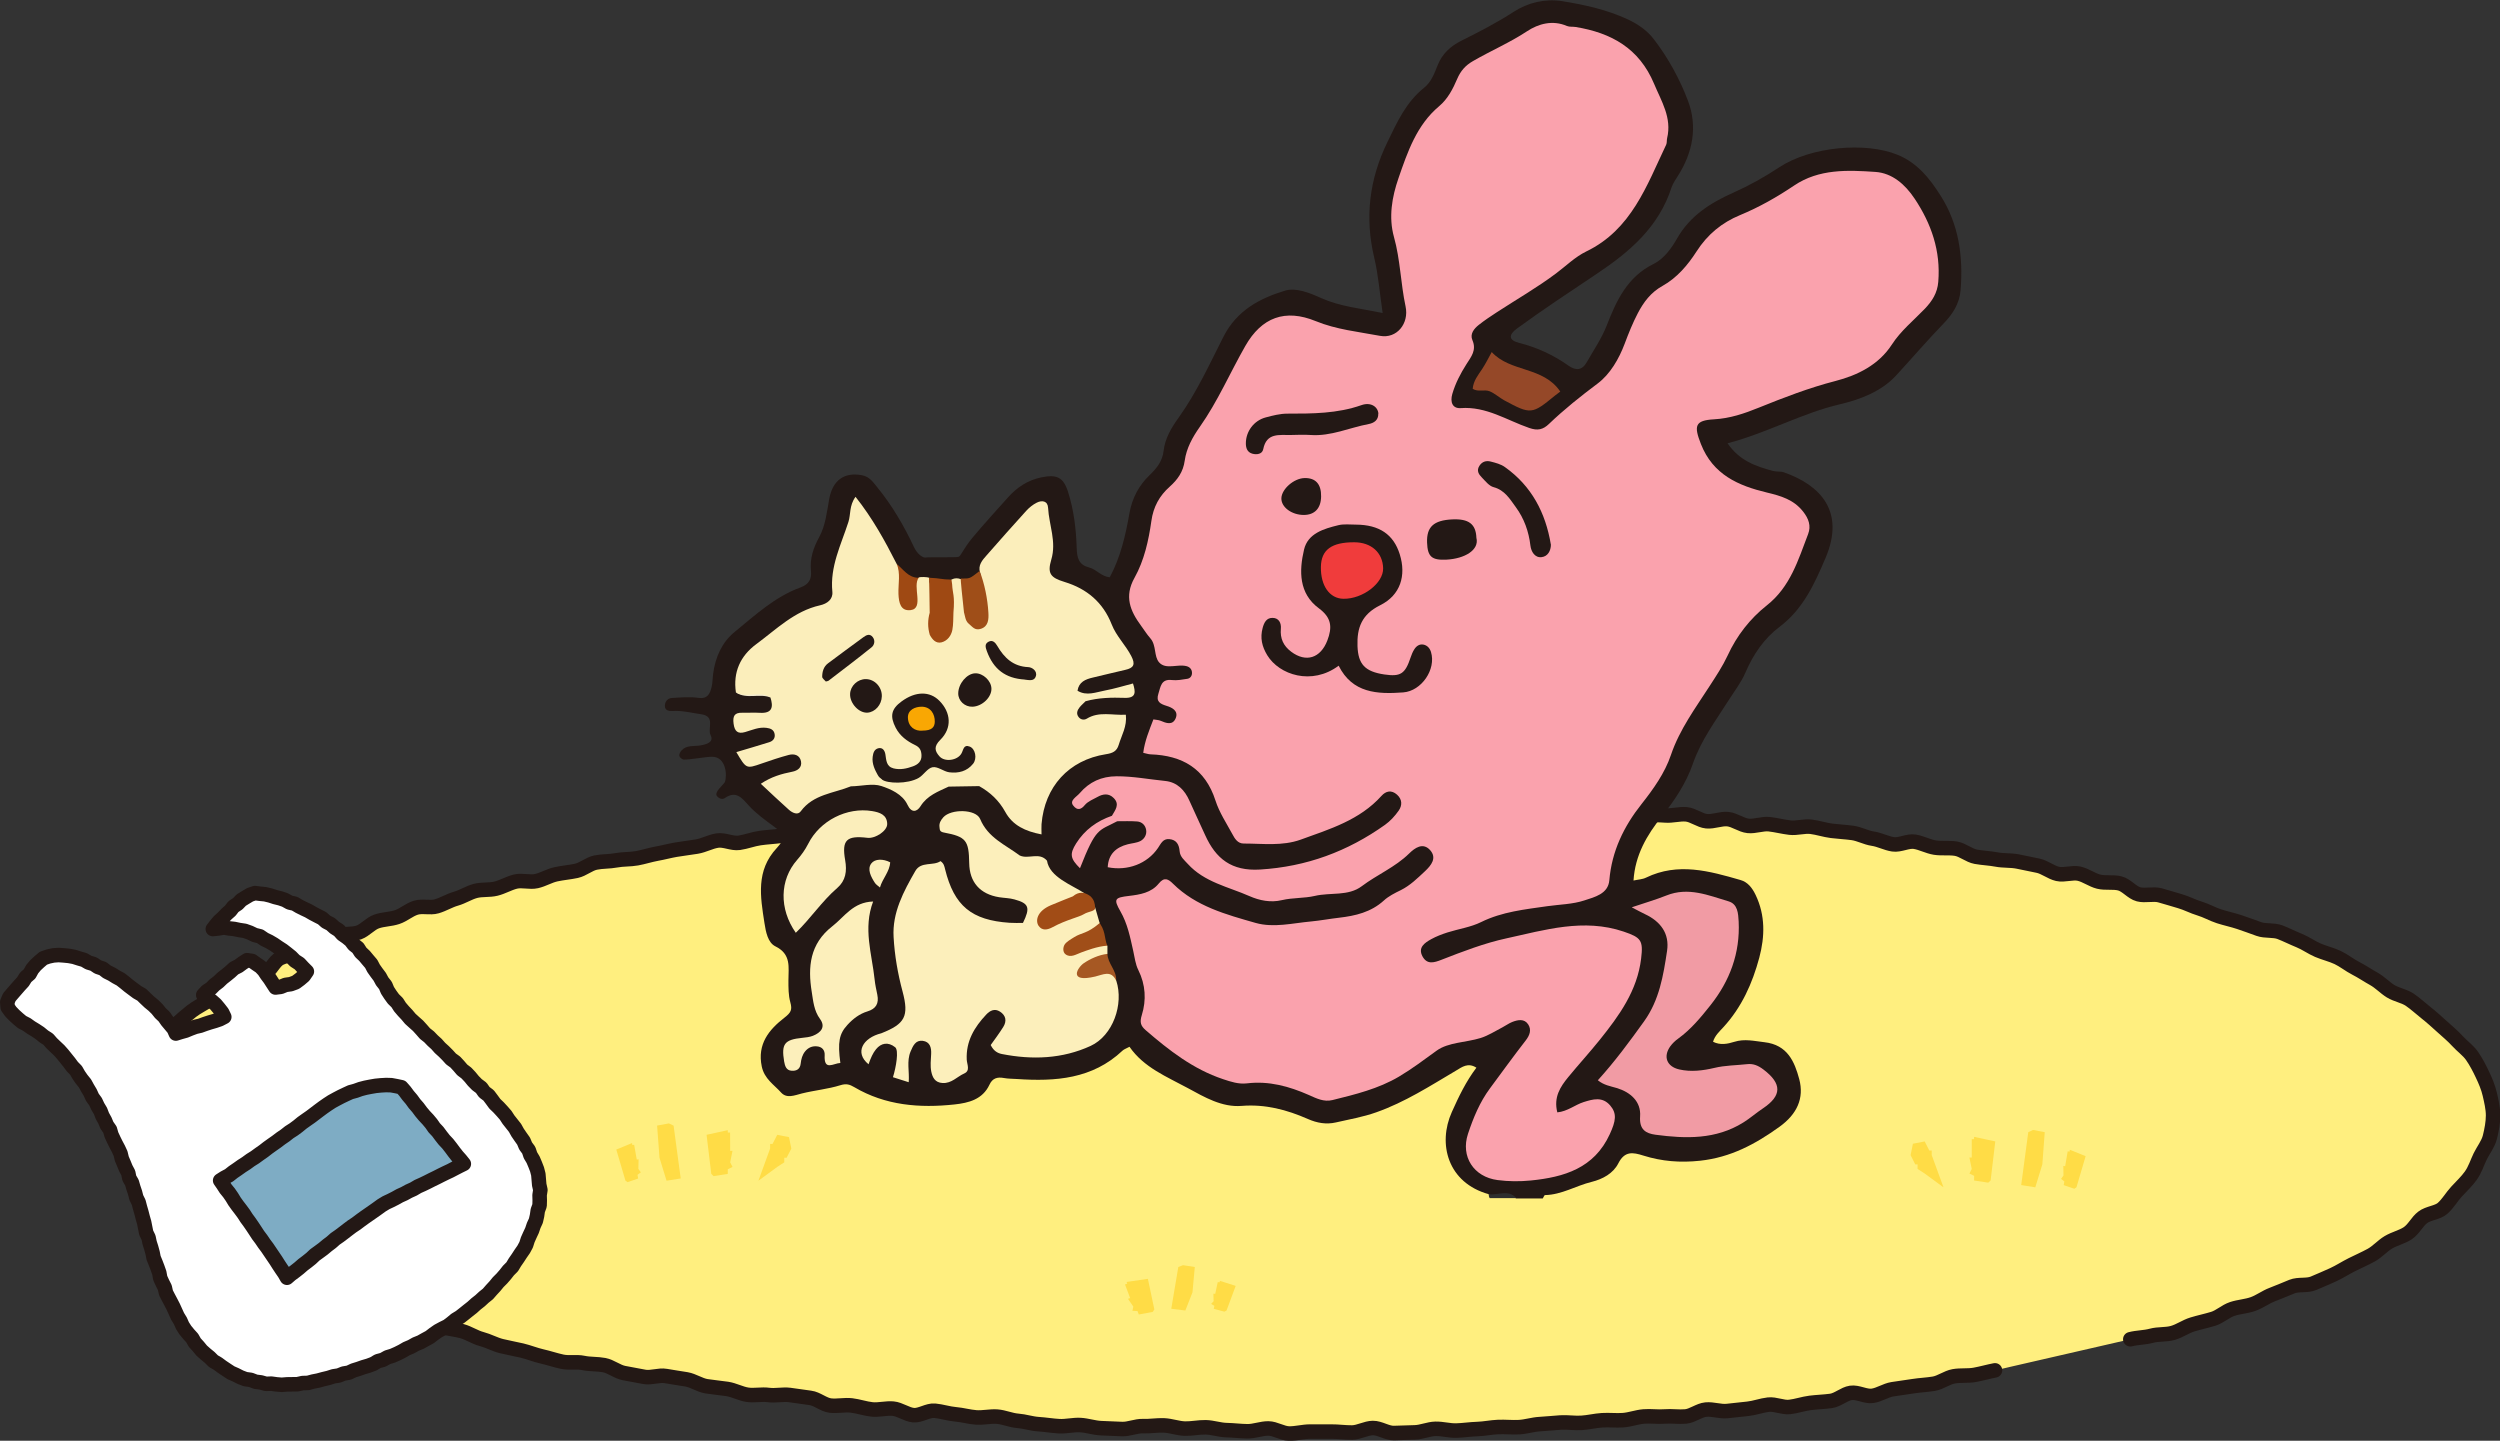 <?xml version="1.0" encoding="UTF-8"?>
<svg id="_レイヤー_2" data-name="レイヤー 2" xmlns="http://www.w3.org/2000/svg" viewBox="0 0 344.2 198.36">
  <rect x="0" y="0" width="344.2" height="198.36" fill="#333333" stroke="none"/>
  <defs>
    <style>
      .cls-1 {
        fill: #231815;
      }

      .cls-1, .cls-2, .cls-3, .cls-4, .cls-5, .cls-6, .cls-7, .cls-8, .cls-9, .cls-10, .cls-11, .cls-12, .cls-13, .cls-14, .cls-15, .cls-16, .cls-17, .cls-18, .cls-19 {
        stroke-width: 0px;
      }

      .cls-2 {
        fill: #2e2e2e;
      }

      .cls-3 {
        fill: #7eacc4;
      }

      .cls-4 {
        fill: #f2eacf;
      }

      .cls-20 {
        fill: none;
        stroke: #231815;
        stroke-linecap: round;
        stroke-linejoin: round;
        stroke-width: 2px;
      }

      .cls-5 {
        fill: #f9a703;
      }

      .cls-6 {
        fill: #faa2ad;
      }

      .cls-7 {
        fill: #954828;
      }

      .cls-8 {
        fill: #a14c16;
      }

      .cls-9 {
        fill: #fcefbb;
      }

      .cls-10 {
        fill: #a04e18;
      }

      .cls-11 {
        fill: #9f4913;
      }

      .cls-12 {
        fill: #ffdc46;
      }

      .cls-13 {
        fill: #f03c3c;
      }

      .cls-14 {
        fill: #9f4e18;
      }

      .cls-15 {
        fill: #a65823;
      }

      .cls-16 {
        fill: #f19ba4;
      }

      .cls-17 {
        fill: #fbeebb;
      }

      .cls-18 {
        fill: #fff;
      }

      .cls-19 {
        fill: #ffef7f;
      }
    </style>
  </defs>
  <g id="design">
    <g>
      <g>
        <path class="cls-19" d="M274.67,188.67c-.93.18-1.86.45-2.8.62s-1.93.03-2.88.2-1.79.86-2.74,1.02-1.9.19-2.85.34-1.89.27-2.84.42-1.82.78-2.77.91-2.01-.55-2.96-.41-1.79.98-2.75,1.11-1.91.15-2.86.27-1.87.45-2.82.56-1.97-.43-2.93-.32-1.87.47-2.82.57-1.9.21-2.86.31-1.95-.29-2.91-.2-1.84.86-2.8.95-1.93-.08-2.89,0-1.93-.08-2.88,0-1.89.44-2.84.51-1.92-.05-2.88.01-1.89.3-2.85.36-1.92-.11-2.88-.05-1.9.17-2.86.22-1.9.37-2.86.42-1.92-.06-2.88-.02-1.91.25-2.87.28-1.91.18-2.87.21-1.92-.26-2.88-.24-1.9.47-2.86.49-1.92.07-2.88.09-1.92-.7-2.88-.69-1.91.61-2.87.62-1.92-.14-2.88-.13-1.92,0-2.89,0-1.92.28-2.88.27-1.92-.69-2.87-.7-1.93.4-2.88.39-1.92-.14-2.88-.16-1.91-.37-2.87-.39-1.93.21-2.88.18-1.91-.4-2.87-.44-1.93.14-2.88.1-1.94.44-2.9.4-1.92-.08-2.88-.12-1.91-.38-2.86-.43-1.94.21-2.89.16-1.91-.22-2.87-.28-1.9-.39-2.85-.46-1.89-.51-2.84-.58-1.94.18-2.89.11-1.9-.35-2.85-.43-1.89-.4-2.84-.49-1.99.7-2.94.61-1.85-.81-2.8-.9-1.95.21-2.9.11-1.89-.44-2.83-.55-1.95.13-2.9.02-1.82-.94-2.77-1.06-1.9-.28-2.85-.4-1.96.13-2.9,0-1.96.11-2.9-.03-1.85-.66-2.79-.8-1.91-.22-2.85-.37-1.82-.79-2.76-.95-1.9-.29-2.84-.46-2.01.29-2.94.12-1.9-.35-2.83-.53-1.78-.91-2.72-1.09-1.94-.1-2.87-.3-1.98.03-2.91-.17-1.86-.52-2.79-.73-1.84-.59-2.77-.81-1.89-.38-2.81-.61-1.8-.73-2.72-.97-1.77-.83-2.68-1.08-1.91-.33-2.82-.59-1.85-.54-2.75-.82-2.02-.03-2.92-.32-1.72-.97-2.61-1.27-2-.16-2.89-.48-1.69-1.01-2.57-1.35-1.7-.97-2.57-1.32-2.01-.22-2.87-.59-1.64-1.09-2.49-1.49-1.87-.59-2.71-1.01-1.34-1.6-2.16-2.05c-.86-.48-1.93-.52-2.73-1.01-.84-.51-1.38-1.42-2.15-1.95-.82-.56-1.68-.96-2.41-1.53-.78-.61-1.89-.78-2.58-1.4-.74-.67-1.51-1.3-2.13-1.98-.67-.74-.97-1.76-1.5-2.51-.57-.82-.85-1.74-1.25-2.57-.43-.89-1.16-1.65-1.38-2.55s-.28-1.94-.28-2.9.04-1.94.26-2.87.53-1.84.94-2.72c.39-.82,1.2-1.46,1.76-2.27.52-.75.9-1.65,1.56-2.38.61-.68,1.07-1.59,1.8-2.25.67-.62,1.41-1.26,2.18-1.87.72-.56,1.62-.98,2.42-1.53.76-.52,1.51-1.12,2.34-1.64.78-.48,1.98-.31,2.83-.78s1.66-.82,2.52-1.26,1.25-1.69,2.12-2.1,1.86-.45,2.74-.84,1.72-.75,2.61-1.12,1.71-.79,2.6-1.14,1.96-.11,2.86-.44,1.56-1.21,2.47-1.52,1.88-.29,2.79-.59,1.65-1,2.57-1.29,1.98.07,2.9-.2,1.73-.79,2.65-1.05,1.73-.81,2.65-1.06,1.92-.09,2.85-.32,1.75-.74,2.68-.97,1.97.14,2.9-.07,1.76-.74,2.69-.94,1.87-.27,2.8-.47,1.73-.95,2.66-1.14,1.9-.13,2.83-.31,1.9-.11,2.84-.28,1.83-.47,2.77-.64c.86-.15,1.72-.39,2.59-.54.95-.16,1.92-.27,2.89-.43s1.86-.68,2.83-.83,2.03.45,3,.31,1.89-.51,2.86-.65,1.94-.18,2.91-.31,1.9-.43,2.87-.56,1.86-.77,2.83-.89,1.94-.16,2.91-.28,1.99.26,2.96.15,1.97.15,2.94.05,1.89-.59,2.87-.68,1.91-.46,2.89-.55,1.95-.02,2.93-.1,1.91-.51,2.89-.59,2,.58,2.97.51,1.93-.35,2.9-.42,1.92-.41,2.89-.47,1.97.29,2.94.23,1.93-.32,2.91-.37,1.92-.63,2.89-.68,1.95,0,2.93-.05,1.97.48,2.95.44,1.93-.48,2.91-.51,1.96.26,2.93.23,1.94-.52,2.91-.55,1.95.09,2.93.07,1.96.64,2.93.63,1.94-.55,2.92-.56,1.95.47,2.93.47,1.96-.25,2.94-.25,1.92-.47,2.88-.47,1.92.07,2.88.08,1.92.34,2.88.35,1.93-.22,2.88-.2,1.91.62,2.87.64,1.94-.77,2.9-.74,1.89.92,2.85.95,1.92-.07,2.88-.03,1.93-.11,2.88-.07,1.91.34,2.86.39,1.96-.63,2.91-.58,1.87.92,2.83.97,1.92-.02,2.88.04,1.91.2,2.86.26,1.92.02,2.88.09,1.92.06,2.87.13,1.92.03,2.88.11,1.95-.24,2.9-.15,1.85.86,2.8.95,1.97-.39,2.92-.29,1.84.83,2.79.93,1.97-.34,2.92-.23,1.89.36,2.84.47,1.97-.24,2.91-.12,1.88.44,2.83.56,1.92.16,2.87.29,1.85.65,2.8.79,1.85.64,2.79.78,2.03-.51,2.97-.36,1.84.66,2.79.81,1.96-.01,2.9.15,1.79.94,2.73,1.11,1.92.2,2.86.38,1.95.09,2.88.27,1.89.39,2.82.58,1.77.92,2.7,1.13,2.03-.24,2.96-.03,1.77.87,2.7,1.1,1.98,0,2.91.24,1.66,1.26,2.58,1.5,2.02-.11,2.94.14,1.85.55,2.76.81,1.79.74,2.7,1.01,1.78.78,2.68,1.07,1.87.49,2.77.79,1.82.64,2.71.96,2.03.1,2.91.44,1.78.8,2.65,1.15,1.7.96,2.57,1.33,1.86.6,2.71,1,1.65,1.06,2.48,1.48,1.67,1,2.49,1.45c.86.48,1.53,1.22,2.32,1.71.84.51,1.88.66,2.65,1.18.82.56,1.52,1.23,2.25,1.8.78.61,1.48,1.26,2.17,1.88.74.67,1.48,1.28,2.1,1.96.67.74,1.51,1.32,2.04,2.08.57.82,1.03,1.71,1.42,2.54.43.89.82,1.83,1.03,2.74s.46,1.96.46,2.92-.2,2.03-.44,2.99-.9,1.76-1.34,2.66c-.41.84-.7,1.83-1.3,2.66-.54.76-1.28,1.45-1.97,2.2-.64.69-1.14,1.6-1.9,2.28-.7.63-1.96.64-2.76,1.26-.75.57-1.2,1.61-2.04,2.17-.79.53-1.81.74-2.68,1.26-.82.49-1.49,1.29-2.37,1.77s-1.74.85-2.64,1.3-1.68.97-2.59,1.39-1.78.78-2.69,1.17-2.06.09-2.98.46-1.78.75-2.71,1.1-1.71.97-2.64,1.3-1.92.37-2.86.68-1.69,1.07-2.64,1.36-1.89.48-2.84.77-1.76.9-2.71,1.17-1.99.13-2.94.39-1.95.23-2.91.48"/>
        <path class="cls-20" d="M274.67,188.67c-.93.18-1.86.45-2.8.62s-1.93.03-2.88.2-1.79.86-2.74,1.02-1.9.19-2.85.34-1.89.27-2.84.42-1.82.78-2.77.91-2.01-.55-2.96-.41-1.79.98-2.75,1.11-1.91.15-2.86.27-1.87.45-2.82.56-1.97-.43-2.93-.32-1.87.47-2.82.57-1.9.21-2.86.31-1.95-.29-2.91-.2-1.84.86-2.8.95-1.93-.08-2.89,0-1.93-.08-2.88,0-1.89.44-2.84.51-1.92-.05-2.88.01-1.89.3-2.85.36-1.92-.11-2.88-.05-1.9.17-2.86.22-1.9.37-2.86.42-1.92-.06-2.88-.02-1.91.25-2.87.28-1.91.18-2.87.21-1.92-.26-2.88-.24-1.9.47-2.86.49-1.92.07-2.88.09-1.92-.7-2.88-.69-1.91.61-2.87.62-1.92-.14-2.88-.13-1.92,0-2.89,0-1.92.28-2.88.27-1.92-.69-2.87-.7-1.93.4-2.88.39-1.92-.14-2.88-.16-1.91-.37-2.87-.39-1.93.21-2.88.18-1.91-.4-2.87-.44-1.93.14-2.88.1-1.94.44-2.9.4-1.92-.08-2.88-.12-1.91-.38-2.86-.43-1.94.21-2.89.16-1.91-.22-2.87-.28-1.9-.39-2.85-.46-1.89-.51-2.84-.58-1.94.18-2.89.11-1.9-.35-2.85-.43-1.89-.4-2.84-.49-1.99.7-2.94.61-1.85-.81-2.8-.9-1.95.21-2.9.11-1.89-.44-2.83-.55-1.95.13-2.9.02-1.82-.94-2.77-1.06-1.9-.28-2.85-.4-1.96.13-2.9,0-1.96.11-2.9-.03-1.85-.66-2.79-.8-1.91-.22-2.85-.37-1.82-.79-2.76-.95-1.9-.29-2.84-.46-2.01.29-2.94.12-1.9-.35-2.83-.53-1.78-.91-2.72-1.09-1.94-.1-2.87-.3-1.98.03-2.91-.17-1.86-.52-2.79-.73-1.84-.59-2.77-.81-1.89-.38-2.81-.61-1.8-.73-2.72-.97-1.77-.83-2.68-1.08-1.91-.33-2.82-.59-1.85-.54-2.75-.82-2.02-.03-2.92-.32-1.72-.97-2.61-1.27-2-.16-2.89-.48-1.69-1.01-2.57-1.35-1.7-.97-2.57-1.32-2.01-.22-2.87-.59-1.64-1.09-2.49-1.49-1.87-.59-2.71-1.01-1.34-1.6-2.16-2.05c-.86-.48-1.93-.52-2.73-1.01-.84-.51-1.38-1.42-2.15-1.95-.82-.56-1.68-.96-2.41-1.53-.78-.61-1.89-.78-2.58-1.4-.74-.67-1.51-1.3-2.13-1.98-.67-.74-.97-1.76-1.5-2.51-.57-.82-.85-1.74-1.25-2.57-.43-.89-1.16-1.65-1.38-2.55s-.28-1.94-.28-2.9.04-1.94.26-2.87.53-1.84.94-2.72c.39-.82,1.2-1.46,1.76-2.27.52-.75.9-1.65,1.56-2.38.61-.68,1.07-1.59,1.8-2.25.67-.62,1.41-1.26,2.18-1.87.72-.56,1.62-.98,2.42-1.53.76-.52,1.51-1.12,2.34-1.64.78-.48,1.98-.31,2.83-.78s1.66-.82,2.52-1.26,1.25-1.69,2.12-2.1,1.86-.45,2.74-.84,1.72-.75,2.61-1.12,1.71-.79,2.6-1.14,1.96-.11,2.86-.44,1.56-1.21,2.47-1.52,1.88-.29,2.79-.59,1.65-1,2.57-1.29,1.98.07,2.9-.2,1.73-.79,2.65-1.05,1.73-.81,2.65-1.06,1.92-.09,2.85-.32,1.75-.74,2.68-.97,1.97.14,2.9-.07,1.76-.74,2.69-.94,1.87-.27,2.8-.47,1.73-.95,2.66-1.14,1.9-.13,2.83-.31,1.9-.11,2.84-.28,1.83-.47,2.77-.64c.86-.15,1.72-.39,2.59-.54.95-.16,1.92-.27,2.89-.43s1.86-.68,2.83-.83,2.03.45,3,.31,1.89-.51,2.86-.65,1.94-.18,2.91-.31,1.9-.43,2.87-.56,1.86-.77,2.83-.89,1.94-.16,2.91-.28,1.99.26,2.96.15,1.97.15,2.94.05,1.89-.59,2.87-.68,1.91-.46,2.89-.55,1.95-.02,2.93-.1,1.91-.51,2.89-.59,2,.58,2.97.51,1.93-.35,2.9-.42,1.92-.41,2.89-.47,1.97.29,2.94.23,1.93-.32,2.91-.37,1.92-.63,2.89-.68,1.95,0,2.93-.05,1.97.48,2.95.44,1.93-.48,2.91-.51,1.96.26,2.93.23,1.94-.52,2.91-.55,1.95.09,2.93.07,1.96.64,2.93.63,1.94-.55,2.92-.56,1.95.47,2.93.47,1.96-.25,2.94-.25,1.92-.47,2.88-.47,1.92.07,2.88.08,1.92.34,2.88.35,1.93-.22,2.88-.2,1.91.62,2.87.64,1.94-.77,2.9-.74,1.89.92,2.85.95,1.92-.07,2.88-.03,1.93-.11,2.88-.07,1.91.34,2.86.39,1.96-.63,2.91-.58,1.87.92,2.83.97,1.92-.02,2.88.04,1.91.2,2.86.26,1.92.02,2.88.09,1.92.06,2.87.13,1.92.03,2.88.11,1.95-.24,2.9-.15,1.85.86,2.8.95,1.97-.39,2.92-.29,1.84.83,2.79.93,1.97-.34,2.92-.23,1.89.36,2.84.47,1.97-.24,2.91-.12,1.88.44,2.83.56,1.92.16,2.87.29,1.85.65,2.8.79,1.85.64,2.79.78,2.03-.51,2.97-.36,1.84.66,2.79.81,1.96-.01,2.9.15,1.79.94,2.73,1.11,1.92.2,2.86.38,1.95.09,2.88.27,1.89.39,2.82.58,1.77.92,2.7,1.13,2.03-.24,2.96-.03,1.77.87,2.7,1.1,1.98,0,2.91.24,1.66,1.26,2.58,1.5,2.02-.11,2.94.14,1.85.55,2.76.81,1.79.74,2.7,1.01,1.78.78,2.68,1.07,1.87.49,2.77.79,1.82.64,2.71.96,2.03.1,2.91.44,1.78.8,2.65,1.15,1.7.96,2.57,1.33,1.86.6,2.71,1,1.65,1.06,2.48,1.48,1.67,1,2.49,1.45c.86.48,1.53,1.22,2.32,1.71.84.51,1.88.66,2.65,1.18.82.56,1.52,1.23,2.25,1.8.78.61,1.48,1.26,2.17,1.88.74.67,1.48,1.28,2.1,1.96.67.74,1.51,1.32,2.04,2.08.57.82,1.03,1.71,1.42,2.54.43.89.82,1.83,1.03,2.74s.46,1.96.46,2.92-.2,2.03-.44,2.99-.9,1.76-1.34,2.66c-.41.84-.7,1.83-1.3,2.66-.54.76-1.28,1.45-1.97,2.2-.64.69-1.14,1.6-1.9,2.28-.7.63-1.96.64-2.76,1.26-.75.57-1.2,1.61-2.04,2.17-.79.53-1.81.74-2.68,1.26-.82.49-1.49,1.29-2.37,1.77s-1.74.85-2.64,1.3-1.68.97-2.59,1.39-1.78.78-2.69,1.17-2.06.09-2.98.46-1.78.75-2.71,1.1-1.71.97-2.64,1.3-1.92.37-2.86.68-1.69,1.07-2.64,1.36-1.89.48-2.84.77-1.76.9-2.71,1.17-1.99.13-2.94.39-1.95.23-2.91.48"/>
      </g>
      <g>
        <polyline class="cls-12" points="107.01 160.66 107.98 160.03 107.98 159.4 108.3 159.4 108.95 158.14 108.63 156.56 107.01 156.24 106.36 157.5 106.03 157.5 106.03 158.13 104.42 162.56 107.01 160.66"/>
        <polyline class="cls-12" points="97.28 156.24 97.93 161.62 98.25 161.93 100.2 161.62 100.2 160.99 100.85 160.66 100.53 160.03 100.85 158.45 100.53 158.45 100.52 155.93 100.2 155.93 100.2 155.6 97.28 156.24"/>
        <polyline class="cls-12" points="84.85 158.27 86.11 162.55 86.4 162.76 87.86 162.26 87.77 161.75 88.23 161.41 87.89 160.93 87.92 159.61 87.67 159.65 87.31 157.61 87.06 157.65 87.02 157.38 84.85 158.27"/>
        <polyline class="cls-12" points="92.74 154.98 92.1 154.67 90.47 154.97 90.8 159.4 91.77 162.56 93.72 162.25 92.74 154.97"/>
      </g>
      <g>
        <polyline class="cls-12" points="264.99 161.57 264.01 160.94 264.01 160.31 263.69 160.31 263.05 159.04 263.37 157.47 264.99 157.15 265.63 158.41 265.96 158.41 265.96 159.04 267.58 163.47 264.99 161.57"/>
        <polyline class="cls-12" points="274.71 157.15 274.07 162.52 273.74 162.83 271.79 162.53 271.8 161.89 271.15 161.57 271.47 160.94 271.15 159.37 271.47 159.37 271.47 156.84 271.79 156.84 271.79 156.52 274.71 157.15"/>
        <polyline class="cls-12" points="287.15 159.18 285.89 163.46 285.6 163.67 284.13 163.17 284.22 162.66 283.77 162.31 284.1 161.84 284.08 160.52 284.33 160.57 284.68 158.51 284.93 158.56 284.98 158.3 287.15 159.18"/>
        <polyline class="cls-12" points="279.25 155.88 279.9 155.57 281.52 155.88 281.19 160.31 280.22 163.47 278.28 163.16 279.25 155.88"/>
      </g>
      <g>
        <polyline class="cls-12" points="235.11 128.88 234.22 134.21 234.43 134.63 236.36 135.09 236.54 134.5 237.24 134.45 237.11 133.72 237.86 132.36 237.55 132.24 238.25 129.85 237.95 129.72 238.04 129.42 235.1 128.88"/>
        <polyline class="cls-12" points="223.02 130.11 224.28 134.39 224.57 134.6 226.03 134.1 225.94 133.59 226.4 133.25 226.06 132.78 226.09 131.46 225.84 131.5 225.48 129.45 225.23 129.49 225.19 129.23 223.02 130.11"/>
        <polyline class="cls-12" points="230.91 126.82 230.27 126.51 228.64 126.82 228.97 131.24 229.94 134.4 231.89 134.09 230.91 126.82"/>
      </g>
      <g>
        <polyline class="cls-12" points="158.04 176.07 158.93 180.28 158.71 180.62 156.79 180.98 156.61 180.51 155.91 180.47 156.04 179.9 155.3 178.82 155.6 178.72 154.89 176.84 155.2 176.74 155.11 176.5 158.04 176.07"/>
        <polyline class="cls-12" points="170.13 177.04 168.87 180.43 168.58 180.59 167.11 180.2 167.2 179.79 166.75 179.52 167.09 179.15 167.06 178.11 167.31 178.14 167.66 176.52 167.91 176.55 167.96 176.35 170.13 177.04"/>
        <polyline class="cls-12" points="162.23 174.44 162.88 174.19 164.5 174.44 164.18 177.93 163.2 180.43 161.26 180.19 162.23 174.44"/>
      </g>
      <g>
        <g>
          <polygon class="cls-18" points="35.79 123.05 36.5 123.12 37.2 123.29 37.88 123.51 38.57 123.68 39.24 123.91 39.87 124.26 40.57 124.42 41.19 124.79 41.83 125.11 42.47 125.41 43.09 125.77 43.72 126.1 44.35 126.42 44.89 126.9 45.53 127.23 46.06 127.71 46.66 128.09 47.14 128.63 47.73 129.04 48.28 129.49 48.71 130.06 49.28 130.51 49.67 131.12 50.19 131.61 50.64 132.15 51.11 132.7 51.44 133.33 51.85 133.91 52.28 134.48 52.62 135.11 53.07 135.68 53.35 136.35 53.74 136.95 54.16 137.53 54.68 138.04 55.07 138.65 55.54 139.2 56.03 139.72 56.49 140.27 57.03 140.76 57.56 141.23 58.04 141.76 58.51 142.3 59.08 142.75 59.57 143.26 60.1 143.74 60.58 144.28 61.11 144.76 61.62 145.27 62.1 145.8 62.68 146.22 63.17 146.75 63.64 147.3 64.22 147.74 64.71 148.26 65.17 148.82 65.67 149.33 66.26 149.77 66.68 150.37 67.27 150.81 67.7 151.38 68.13 151.97 68.65 152.47 69.14 153 69.62 153.55 70.01 154.15 70.46 154.72 70.91 155.29 71.26 155.92 71.67 156.52 72.09 157.11 72.37 157.78 72.8 158.36 73.03 159.05 73.4 159.67 73.68 160.33 73.94 161 74.12 161.7 74.18 162.41 74.24 163.12 74.4 163.83 74.29 164.55 74.31 165.26 74.29 165.98 74.04 166.66 73.94 167.37 73.78 168.07 73.48 168.72 73.25 169.4 72.95 170.04 72.66 170.69 72.44 171.38 72.1 172.01 71.69 172.6 71.3 173.2 70.89 173.79 70.52 174.41 70.01 174.92 69.57 175.48 69.1 176.02 68.59 176.53 68.14 177.08 67.65 177.61 67.18 178.15 66.62 178.6 66.1 179.08 65.54 179.52 65.01 180 64.45 180.44 63.89 180.89 63.33 181.33 62.72 181.7 62.17 182.16 61.6 182.59 60.95 182.91 60.32 183.25 59.73 183.66 59.16 184.1 58.53 184.44 57.91 184.79 57.24 185.06 56.62 185.41 55.96 185.69 55.34 186.05 54.7 186.37 54.04 186.66 53.35 186.87 52.72 187.22 52.02 187.41 51.4 187.78 50.73 188.03 50.04 188.23 49.36 188.47 48.68 188.68 48.02 188.99 47.31 189.11 46.64 189.38 45.92 189.49 45.23 189.71 44.52 189.88 43.82 190.07 43.11 190.21 42.4 190.4 41.67 190.42 40.96 190.58 40.23 190.59 39.51 190.6 38.79 190.66 38.07 190.6 37.35 190.5 36.62 190.53 35.92 190.33 35.2 190.24 34.52 189.98 33.79 189.88 33.11 189.62 32.46 189.29 31.8 189 31.19 188.6 30.59 188.2 30.01 187.77 29.38 187.4 28.87 186.89 28.31 186.43 27.77 185.95 27.31 185.39 26.82 184.85 26.46 184.22 25.97 183.68 25.51 183.12 25.12 182.51 24.83 181.85 24.45 181.23 24.15 180.57 23.85 179.91 23.52 179.27 23.18 178.63 22.85 177.99 22.69 177.27 22.36 176.62 22.06 175.96 21.93 175.24 21.69 174.56 21.43 173.88 21.15 173.2 21.01 172.49 20.82 171.79 20.6 171.1 20.45 170.39 20.13 169.73 19.99 169.03 19.85 168.32 19.65 167.62 19.47 166.92 19.27 166.23 19.09 165.54 18.77 164.89 18.59 164.19 18.36 163.51 18.16 162.82 17.8 162.2 17.66 161.49 17.32 160.85 17.05 160.19 16.77 159.53 16.6 158.82 16.3 158.17 15.96 157.53 15.64 156.88 15.34 156.23 15.14 155.53 14.72 154.93 14.44 154.26 14.09 153.63 13.83 152.95 13.46 152.33 13.15 151.67 12.72 151.08 12.42 150.42 12.05 149.8 11.7 149.16 11.24 148.59 10.83 148 10.47 147.37 9.96 146.85 9.53 146.27 9.08 145.71 8.63 145.15 8.15 144.61 7.63 144.12 7.11 143.62 6.64 143.08 6.03 142.69 5.47 142.23 4.88 141.84 4.27 141.47 3.68 141.05 3.04 140.72 2.49 140.26 1.96 139.78 1.47 139.27 1.06 138.69 1 137.97 1.28 137.3 1.75 136.75 2.21 136.22 2.68 135.68 3.16 135.16 3.54 134.55 4.08 134.08 4.43 133.44 4.89 132.89 5.42 132.4 5.97 131.93 6.66 131.69 7.36 131.54 8.07 131.49 8.78 131.54 9.49 131.61 10.19 131.74 10.88 131.96 11.57 132.16 12.19 132.52 12.88 132.73 13.48 133.13 14.16 133.36 14.73 133.8 15.38 134.12 15.99 134.5 16.62 134.84 17.18 135.28 17.74 135.74 18.31 136.17 18.89 136.6 19.52 136.96 20.04 137.47 20.56 137.96 21.12 138.42 21.63 138.92 22.08 139.48 22.6 139.97 23.01 140.56 23.47 141.11 23.93 141.66 24.21 142.3 24.88 142.09 25.56 141.9 26.21 141.63 26.88 141.38 27.57 141.22 28.23 140.98 28.9 140.76 29.59 140.56 30.26 140.33 30.88 140.01 30.59 139.41 30.15 138.84 29.69 138.29 29.16 137.82 28.56 137.41 27.98 136.99 28.45 136.48 29.04 136.09 29.53 135.6 30.09 135.17 30.6 134.68 31.15 134.25 31.7 133.8 32.22 133.32 32.85 133 33.42 132.58 34.01 132.2 34.72 132.31 35.28 132.71 35.87 133.11 36.35 133.62 36.74 134.21 37.16 134.77 37.54 135.36 37.93 135.96 38.66 135.87 39.32 135.6 40.03 135.5 40.71 135.25 41.29 134.82 41.83 134.36 42.25 133.75 41.72 133.22 41.22 132.68 40.6 132.28 40.08 131.75 39.51 131.29 38.93 130.84 38.31 130.44 37.7 130.02 37.07 129.65 36.41 129.33 35.79 128.91 35.07 128.73 34.4 128.41 33.7 128.16 32.97 128.05 32.25 127.9 31.52 127.82 30.79 127.7 30.06 127.83 29.3 127.91 29.74 127.34 30.19 126.81 30.71 126.34 31.19 125.84 31.71 125.38 32.14 124.82 32.73 124.43 33.22 123.92 33.82 123.55 34.42 123.19 35.1 122.96 35.79 123.05"/>
          <polygon class="cls-20" points="35.79 123.05 36.5 123.12 37.2 123.29 37.88 123.51 38.57 123.68 39.24 123.91 39.87 124.26 40.57 124.42 41.19 124.79 41.83 125.11 42.47 125.41 43.09 125.77 43.72 126.1 44.35 126.42 44.89 126.9 45.53 127.23 46.06 127.71 46.66 128.09 47.14 128.63 47.73 129.04 48.28 129.49 48.71 130.06 49.28 130.51 49.67 131.12 50.19 131.61 50.64 132.15 51.11 132.7 51.44 133.33 51.85 133.91 52.28 134.48 52.62 135.11 53.07 135.68 53.35 136.35 53.74 136.95 54.16 137.53 54.68 138.04 55.07 138.65 55.54 139.2 56.03 139.72 56.49 140.27 57.03 140.76 57.56 141.23 58.04 141.76 58.51 142.3 59.08 142.75 59.57 143.26 60.1 143.74 60.58 144.28 61.11 144.76 61.62 145.27 62.1 145.8 62.68 146.22 63.17 146.75 63.64 147.3 64.22 147.74 64.71 148.26 65.17 148.82 65.67 149.33 66.26 149.77 66.68 150.37 67.27 150.81 67.7 151.38 68.13 151.97 68.65 152.47 69.14 153 69.62 153.55 70.01 154.15 70.46 154.72 70.91 155.29 71.26 155.92 71.67 156.52 72.09 157.11 72.37 157.78 72.8 158.36 73.03 159.05 73.4 159.67 73.68 160.33 73.94 161 74.12 161.7 74.18 162.41 74.24 163.12 74.4 163.83 74.29 164.55 74.31 165.26 74.29 165.98 74.04 166.66 73.94 167.37 73.78 168.07 73.48 168.72 73.25 169.4 72.95 170.04 72.66 170.69 72.44 171.38 72.1 172.01 71.69 172.6 71.3 173.2 70.89 173.79 70.52 174.41 70.01 174.92 69.57 175.48 69.1 176.02 68.59 176.53 68.14 177.08 67.65 177.61 67.18 178.15 66.62 178.6 66.1 179.08 65.54 179.52 65.01 180 64.45 180.44 63.89 180.89 63.33 181.33 62.72 181.7 62.17 182.16 61.6 182.59 60.95 182.91 60.32 183.25 59.73 183.66 59.16 184.1 58.53 184.44 57.91 184.79 57.24 185.06 56.62 185.41 55.96 185.69 55.34 186.05 54.7 186.37 54.04 186.66 53.35 186.87 52.72 187.22 52.02 187.41 51.4 187.78 50.73 188.03 50.04 188.23 49.36 188.47 48.68 188.68 48.02 188.99 47.31 189.11 46.64 189.38 45.92 189.49 45.23 189.71 44.52 189.88 43.82 190.07 43.11 190.21 42.4 190.4 41.67 190.42 40.96 190.58 40.23 190.59 39.51 190.6 38.79 190.66 38.07 190.6 37.35 190.5 36.62 190.53 35.92 190.33 35.2 190.24 34.52 189.98 33.79 189.88 33.11 189.62 32.46 189.29 31.8 189 31.19 188.6 30.59 188.2 30.01 187.77 29.38 187.4 28.87 186.89 28.31 186.43 27.77 185.95 27.31 185.39 26.82 184.85 26.46 184.22 25.97 183.68 25.51 183.12 25.12 182.51 24.83 181.85 24.45 181.23 24.15 180.57 23.85 179.91 23.52 179.27 23.18 178.63 22.85 177.99 22.69 177.27 22.36 176.62 22.06 175.96 21.93 175.24 21.69 174.56 21.43 173.88 21.15 173.2 21.01 172.49 20.82 171.79 20.6 171.1 20.45 170.39 20.13 169.73 19.99 169.03 19.85 168.32 19.65 167.62 19.47 166.92 19.27 166.23 19.09 165.54 18.77 164.89 18.59 164.19 18.36 163.51 18.16 162.82 17.8 162.2 17.66 161.49 17.32 160.85 17.05 160.19 16.77 159.53 16.6 158.82 16.3 158.17 15.96 157.53 15.64 156.88 15.34 156.23 15.14 155.53 14.72 154.93 14.44 154.26 14.09 153.63 13.83 152.95 13.46 152.33 13.15 151.67 12.72 151.08 12.42 150.42 12.05 149.8 11.7 149.16 11.24 148.59 10.83 148 10.47 147.37 9.96 146.85 9.53 146.27 9.08 145.71 8.63 145.15 8.15 144.61 7.63 144.12 7.11 143.62 6.64 143.08 6.03 142.69 5.47 142.23 4.88 141.84 4.27 141.47 3.68 141.05 3.04 140.72 2.49 140.26 1.96 139.78 1.47 139.27 1.06 138.69 1 137.97 1.28 137.3 1.75 136.75 2.21 136.22 2.68 135.68 3.16 135.16 3.54 134.55 4.08 134.08 4.43 133.44 4.89 132.89 5.42 132.4 5.97 131.93 6.66 131.69 7.36 131.54 8.07 131.49 8.78 131.54 9.49 131.61 10.19 131.74 10.88 131.96 11.57 132.16 12.19 132.52 12.88 132.73 13.48 133.13 14.16 133.36 14.73 133.8 15.38 134.12 15.99 134.5 16.62 134.84 17.18 135.28 17.74 135.74 18.31 136.17 18.89 136.6 19.52 136.96 20.04 137.47 20.56 137.96 21.12 138.42 21.63 138.92 22.08 139.48 22.6 139.97 23.01 140.56 23.47 141.11 23.93 141.66 24.21 142.3 24.88 142.09 25.56 141.9 26.21 141.63 26.88 141.38 27.57 141.22 28.23 140.98 28.9 140.76 29.59 140.56 30.26 140.33 30.88 140.01 30.59 139.41 30.15 138.84 29.69 138.29 29.16 137.82 28.56 137.41 27.98 136.99 28.45 136.48 29.04 136.09 29.53 135.6 30.09 135.17 30.6 134.68 31.15 134.25 31.7 133.8 32.22 133.32 32.85 133 33.42 132.58 34.01 132.2 34.72 132.31 35.28 132.71 35.87 133.11 36.35 133.62 36.74 134.21 37.16 134.77 37.54 135.36 37.93 135.96 38.66 135.87 39.32 135.6 40.03 135.5 40.71 135.25 41.29 134.82 41.83 134.36 42.25 133.75 41.72 133.22 41.22 132.68 40.6 132.28 40.08 131.75 39.51 131.29 38.93 130.84 38.31 130.44 37.7 130.02 37.07 129.65 36.41 129.33 35.79 128.91 35.07 128.73 34.4 128.41 33.7 128.16 32.97 128.05 32.25 127.9 31.52 127.82 30.79 127.7 30.06 127.83 29.3 127.91 29.74 127.34 30.19 126.81 30.71 126.34 31.19 125.84 31.71 125.38 32.14 124.82 32.73 124.43 33.22 123.92 33.82 123.55 34.42 123.19 35.1 122.96 35.79 123.05"/>
        </g>
        <g>
          <polygon class="cls-3" points="55.27 149.69 54.57 149.54 53.87 149.41 53.16 149.39 52.44 149.43 51.73 149.5 51.03 149.62 50.32 149.76 49.63 149.94 48.96 150.18 48.26 150.37 47.61 150.67 46.96 150.98 46.33 151.31 45.69 151.66 45.09 152.05 44.5 152.46 43.92 152.89 43.34 153.33 42.76 153.77 42.17 154.18 41.58 154.6 41.02 155.06 40.44 155.49 39.83 155.88 39.26 156.33 38.66 156.74 38.08 157.18 37.48 157.6 36.88 158.03 36.3 158.48 35.7 158.9 35.11 159.33 34.49 159.72 33.9 160.15 33.29 160.54 32.7 160.96 32.1 161.37 31.53 161.82 30.89 162.16 30.31 162.53 30.7 163.09 31.08 163.68 31.53 164.23 31.93 164.81 32.3 165.42 32.71 165.99 33.14 166.55 33.56 167.12 33.94 167.71 34.36 168.28 34.76 168.86 35.15 169.45 35.54 170.05 35.97 170.62 36.37 171.21 36.79 171.77 37.19 172.36 37.59 172.95 37.99 173.54 38.37 174.14 38.76 174.73 39.16 175.31 39.51 175.92 40.04 175.46 40.61 175.04 41.17 174.6 41.71 174.13 42.28 173.7 42.83 173.26 43.35 172.77 43.93 172.35 44.5 171.93 45.05 171.47 45.62 171.04 46.15 170.57 46.74 170.16 47.31 169.73 47.88 169.29 48.45 168.86 49.05 168.46 49.62 168.03 50.2 167.61 50.79 167.2 51.38 166.79 51.96 166.38 52.54 165.96 53.15 165.59 53.79 165.29 54.42 164.97 55.03 164.63 55.67 164.34 56.29 164 56.93 163.71 57.54 163.35 58.19 163.06 58.83 162.75 59.46 162.43 60.1 162.12 60.73 161.8 61.36 161.49 62 161.19 62.63 160.86 63.25 160.54 63.86 160.24 63.42 159.69 62.95 159.16 62.51 158.6 62.08 158.02 61.64 157.46 61.15 156.94 60.71 156.38 60.28 155.8 59.79 155.28 59.38 154.69 58.92 154.14 58.43 153.62 57.97 153.07 57.54 152.49 57.07 151.95 56.65 151.37 56.18 150.82 55.75 150.24 55.27 149.69"/>
          <polygon class="cls-20" points="55.27 149.69 54.57 149.54 53.87 149.41 53.16 149.39 52.44 149.43 51.73 149.5 51.03 149.62 50.32 149.76 49.63 149.94 48.96 150.18 48.26 150.37 47.61 150.67 46.96 150.98 46.33 151.31 45.69 151.66 45.09 152.05 44.5 152.46 43.92 152.89 43.34 153.33 42.76 153.77 42.17 154.18 41.58 154.6 41.02 155.06 40.44 155.49 39.83 155.88 39.26 156.33 38.66 156.74 38.08 157.18 37.48 157.6 36.88 158.03 36.3 158.48 35.7 158.9 35.11 159.33 34.49 159.72 33.9 160.15 33.29 160.54 32.7 160.96 32.1 161.37 31.53 161.82 30.89 162.16 30.31 162.53 30.7 163.09 31.08 163.68 31.53 164.23 31.93 164.81 32.3 165.42 32.71 165.99 33.14 166.55 33.56 167.12 33.94 167.71 34.36 168.28 34.76 168.86 35.15 169.45 35.54 170.05 35.97 170.62 36.37 171.21 36.79 171.77 37.19 172.36 37.59 172.95 37.99 173.54 38.37 174.14 38.76 174.73 39.16 175.31 39.51 175.92 40.04 175.46 40.61 175.04 41.17 174.6 41.71 174.13 42.28 173.7 42.83 173.26 43.35 172.77 43.93 172.35 44.5 171.93 45.05 171.47 45.62 171.04 46.15 170.57 46.74 170.16 47.31 169.73 47.88 169.29 48.45 168.86 49.05 168.46 49.62 168.03 50.2 167.61 50.79 167.2 51.38 166.79 51.96 166.38 52.54 165.96 53.15 165.59 53.79 165.29 54.42 164.97 55.03 164.63 55.67 164.34 56.29 164 56.93 163.71 57.54 163.35 58.19 163.06 58.83 162.75 59.46 162.43 60.1 162.12 60.73 161.8 61.36 161.49 62 161.19 62.63 160.86 63.25 160.54 63.86 160.24 63.42 159.69 62.95 159.16 62.51 158.6 62.08 158.02 61.64 157.46 61.15 156.94 60.71 156.38 60.28 155.8 59.79 155.28 59.38 154.69 58.92 154.14 58.43 153.62 57.97 153.07 57.54 152.49 57.07 151.95 56.65 151.37 56.18 150.82 55.75 150.24 55.27 149.69"/>
        </g>
      </g>
      <g>
        <path class="cls-1" d="M204.98,164.42c-5.68-1.57-7.06-6.95-5.09-11.32.95-2.12,1.95-4.21,3.38-6.1-1.16-.75-1.98-.09-2.82.41-3.55,2.1-7.02,4.34-10.96,5.73-1.82.65-3.71.97-5.58,1.4-1.31.3-2.58.08-3.85-.48-2.89-1.27-5.84-2.06-9.12-1.8-2.68.22-5.09-1.19-7.4-2.45-2.91-1.58-6.06-2.83-8.03-5.69-.45.24-.76.34-.96.53-4.14,3.91-9.24,4.27-14.52,3.91-.61-.04-1.23-.03-1.82-.14-.91-.17-1.57.03-1.98.92-.95,2.04-2.88,2.51-4.8,2.72-4.81.52-9.52.15-13.81-2.38-.65-.38-1.1-.52-1.91-.27-1.72.54-3.56.7-5.32,1.14-1.01.26-2.07.73-2.85-.13-.98-1.09-2.3-1.88-2.66-3.58-.65-3.1,1.01-5.09,3.1-6.71.93-.72,1.12-1.1.83-2.14-.27-.96-.26-2.01-.26-3.02,0-1.8.42-3.59-1.8-4.68-1.03-.51-1.31-1.97-1.5-3.2-.56-3.63-1.21-7.22,1.7-10.34,1.2-1.28,1.02-1.92-.36-2.93-1.23-.9-2.48-1.79-3.51-2.92-.91-1.01-1.72-2.11-3.29-1.02-.32.22-.76.1-1.07-.26-.46-.55.85-1.52,1.08-1.95.33-.88.19-3.51-1.8-3.48-.81,0-3.04.42-3.84.39-.23,0-.58-.29-.63-.5-.05-.23.13-.58.31-.77.71-.76,1.7-.53,2.58-.68.82-.14,1.91-.43,1.42-1.4-.48-.94.73-2.62-1.34-2.9-1.3-.17-2.57-.53-3.91-.44-.49.03-1.09-.07-1.05-.76.02-.54.38-.99.94-1.03,1.22-.07,2.46-.2,3.65-.02,1.3.19,1.61-.57,1.84-1.48.15-.58.13-1.21.21-1.81.3-2.29,1.2-4.35,2.98-5.8,2.82-2.3,5.53-4.83,9.02-6.1,1.22-.44,1.58-1.18,1.47-2.29-.17-1.69.33-3.17,1.13-4.64.88-1.62,1.06-3.45,1.38-5.24.49-2.68,2.14-3.74,4.52-3.29,1.05.2,1.51.94,2.08,1.63,2.06,2.52,3.69,5.31,5.07,8.25.51,1.08,1.27,1.49,1.57,1.45.53-.08,4.15.01,4.54-.09s.58-1,2-2.7c1.57-1.87,3.21-3.67,4.84-5.49,1.25-1.39,2.71-2.37,4.6-2.76,2.1-.43,3.02-.04,3.67,2,.8,2.52,1.11,5.14,1.19,7.76.04,1.39.31,2.3,1.74,2.66.98.25,1.62,1.22,2.81,1.34,1.48-2.75,2.18-5.78,2.71-8.82.37-2.1,1.32-3.85,2.79-5.26,1-.96,1.76-1.95,1.91-3.3.2-1.78,1.09-3.23,2.1-4.64,2.48-3.47,4.24-7.36,6.16-11.13,1.83-3.6,5-5.27,8.48-6.32,1.49-.45,3.37.31,4.94,1.02,2.61,1.17,5.4,1.43,8.48,2.06-.41-2.77-.59-5.24-1.16-7.62-1.32-5.55-.67-10.81,1.82-15.91,1.33-2.74,2.56-5.5,5.05-7.48.95-.75,1.41-1.94,1.86-3.09.62-1.57,1.76-2.64,3.3-3.4,2.44-1.22,4.87-2.47,7.18-3.97,1.93-1.25,4.3-1.84,6.69-1.46,3.08.5,6.14,1.17,9,2.5,1.39.65,2.66,1.51,3.61,2.75,1.98,2.58,3.55,5.46,4.69,8.46,1.34,3.54.68,7.11-1.39,10.35-.32.51-.68,1.02-.87,1.58-1.75,5.42-5.68,8.81-10.27,11.88-3.69,2.47-7.41,4.92-11,7.54-1.22.89-1.16,1.62.26,1.98,2.48.63,4.74,1.67,6.82,3.14.99.7,1.86.69,2.52-.48.94-1.66,2.02-3.21,2.74-5.04,1.32-3.38,2.82-6.7,6.45-8.48,1.43-.7,2.47-2.15,3.27-3.56,1.77-3.08,4.57-4.85,7.66-6.23,2.24-1,4.34-2.17,6.38-3.52,4.36-2.87,11.91-3.52,16.31-1.71,2.72,1.12,4.38,3.24,5.86,5.55,2.57,4,3.17,8.47,2.79,13.12-.15,1.81-1.1,3.27-2.3,4.51-2.26,2.34-4.38,4.81-6.58,7.2-2,2.17-4.88,3.29-7.7,3.95-5.3,1.24-10.03,3.95-15.5,5.38,1.66,2.43,3.93,3.18,6.26,3.81.48.13,1.04.03,1.5.19,5,1.76,8.48,5.36,5.72,11.81-1.49,3.49-3.06,7.01-6.33,9.47-2.09,1.57-3.62,3.78-4.68,6.27-.59,1.38-1.55,2.61-2.36,3.89-1.78,2.81-3.77,5.45-4.89,8.69-.92,2.66-2.51,5.05-4.3,7.28-2.03,2.53-3.65,5.29-3.87,8.79.62-.14,1.23-.15,1.73-.4,4.4-2.13,8.7-.91,13,.33,1.02.29,1.63,1.11,2.09,2.07,1.34,2.81,1.27,5.71.5,8.61-.95,3.55-2.43,6.85-4.96,9.6-.54.59-1.16,1.14-1.41,1.99.98.5,2,.3,2.92.01,1.43-.45,2.74-.11,4.15.05,3.2.36,4.16,2.71,4.8,5.09.7,2.64-.32,4.82-2.7,6.54-3.34,2.41-6.76,4.24-10.97,4.69-2.7.29-5.25.09-7.79-.71-1.45-.46-2.57-.66-3.45,1.07-.7,1.38-2.14,2.17-3.67,2.55-2.16.53-4.12,1.77-6.42,1.82-.11,0-.2.3-.31.46h-3.67c-1.18-.77-2.59.08-3.79-.54Z"/>
        <path class="cls-2" d="M204.98,164.42c1.26.18,2.68-.72,3.79.54h-3.67c-.1-.17-.14-.35-.13-.54Z"/>
        <path class="cls-16" d="M224.68,124.91c1.74-.59,3.27-1.03,4.75-1.62,3.01-1.21,5.79-.02,8.57.81,1.25.38,1.32,1.65,1.38,2.78.21,4.35-1.22,8.17-3.89,11.53-1.32,1.66-2.68,3.31-4.43,4.58-.41.29-.79.65-1.09,1.06-1.02,1.42-.49,2.8,1.23,3.19,1.62.37,3.26.16,4.83-.21,1.5-.36,3.02-.35,4.54-.52.83-.09,1.51.2,2.22.74,2.56,1.94,2.57,3.59-.08,5.36-.92.61-1.76,1.36-2.7,1.94-3.77,2.35-7.91,2.24-12.08,1.68-1.32-.18-2.25-.69-2.12-2.52.15-2.04-1.32-3.34-3.22-3.91-.87-.26-1.77-.39-2.6-1.07,2.33-2.56,4.37-5.33,6.38-8.13,2.09-2.92,2.64-6.3,3.15-9.68.36-2.37-.88-4.05-3.04-5.06-.53-.25-1.05-.54-1.8-.93Z"/>
        <path class="cls-9" d="M120.22,124.1c-1.42,3.73-.17,7.23.2,10.77.07.7.23,1.39.37,2.09.24,1.19-.17,1.93-1.36,2.29-1.09.33-1.99,1.02-2.75,1.85-1.16,1.26-1.36,2.39-.98,5.25-.94.03-2.28,1.16-2.16-1.07.04-.7-.36-1.16-1.07-1.22-.63-.06-1.18.16-1.61.68-.41.5-.55,1.08-.62,1.69-.08.78-.59,1.04-1.25.99-.74-.05-.92-.65-1.03-1.28-.4-2.42.04-3,2.49-3.25.49-.05,1.01-.1,1.47-.28,1.08-.43,1.8-1.2.98-2.32-.84-1.14-.94-2.48-1.14-3.73-.55-3.42-.28-6.6,2.83-9.03,1.69-1.31,2.85-3.33,5.63-3.41Z"/>
        <path class="cls-17" d="M109.56,128.42c-2.31-3.3-2.22-7.28.18-10.02.6-.69,1.11-1.39,1.53-2.22,1.61-3.2,5.33-5.08,8.8-4.51,1.02.17,2.06.49,2.08,1.78.01.95-1.64,2.03-2.72,1.9-2.86-.34-3.56.28-3.07,3.07.27,1.53.08,2.82-1.08,3.83-2.13,1.84-3.68,4.22-5.72,6.18Z"/>
        <path class="cls-7" d="M214.82,53.91c-.28.22-.52.39-.75.57-3.14,2.58-3.31,2.61-6.96.64-.7-.38-1.3-.96-2.02-1.25-.71-.29-1.59.14-2.33-.34.1-1.11.74-1.88,1.3-2.72.49-.74.88-1.54,1.32-2.34,2.58,2.81,7.08,1.96,9.43,5.43Z"/>
        <path class="cls-10" d="M148.28,131.5c-.55.15-1.09.41-1.65.43-.65.03-1.1-.45-1.31-1.03-.23-.63.03-1.23.58-1.55.66-.39,1.26-.83,2.07-1.04.98-.26,2.47-.58,3.16-1.57,1.15,1.35.87,2.36,1.32,3.45-1.15,1.21-2.47,1.85-4.17,1.3Z"/>
        <path class="cls-15" d="M153.67,135c-.45-.15-.77-.72-1.35-.43-.54.26-1.07.56-1.62.8-.94.41-2.06.86-2.8-.06-.97-1.22.25-1.94,1-2.69.99-.99,2.01-1.88,3.57-1.29.03,1.34,1.3,2.29,1.2,3.67Z"/>
        <path class="cls-6" d="M263.59,27.33c-1.29-1.94-3.07-3.5-5.38-3.66-3.83-.26-7.75-.44-11.19,1.87-2.36,1.59-4.82,2.99-7.46,4.08-2.49,1.03-4.48,2.66-5.98,5-1.2,1.87-2.7,3.64-4.68,4.74-1.62.9-2.61,2.24-3.41,3.77-.7,1.34-1.27,2.76-1.8,4.18-.8,2.13-2.02,4.21-3.71,5.48-2.35,1.76-4.61,3.56-6.72,5.58-.81.78-1.55.96-2.72.55-3.08-1.06-5.91-2.99-9.42-2.73-1.14.08-1.49-.82-1.17-1.94.43-1.48,1.13-2.82,1.95-4.11.65-1.02,1.42-1.93.82-3.31-.37-.85.22-1.58.88-2.1.8-.63,1.65-1.2,2.5-1.75,2.72-1.77,5.54-3.39,8.13-5.33,1.38-1.03,2.61-2.27,4.17-3.03,6.22-3,8.32-9.07,11-14.7.12-.26.06-.61.13-.9.67-2.81-.78-5.05-1.8-7.49-2.05-4.89-5.88-7-10.78-7.81-.4-.07-.85.01-1.21-.14-1.99-.86-3.94-.3-5.49.72-2.39,1.58-5,2.69-7.45,4.11-1.05.6-1.7,1.36-2.16,2.42-.6,1.41-1.31,2.79-2.5,3.79-3.11,2.61-4.35,6.31-5.6,9.92-.89,2.57-1.38,5.36-.62,8.09.88,3.14.92,6.4,1.6,9.57.5,2.35-1.22,4.47-3.52,4.04-2.97-.56-6.01-.86-8.86-2.03-4.2-1.72-7.44-.52-9.69,3.43-2.11,3.7-3.8,7.64-6.26,11.13-1.02,1.45-1.84,2.94-2.08,4.66-.21,1.54-.98,2.61-2.08,3.59-1.4,1.25-2.24,2.76-2.51,4.71-.38,2.7-.99,5.44-2.32,7.82-1.44,2.57-.6,4.56.9,6.6.42.57.8,1.19,1.27,1.72.87.98.48,2.51,1.22,3.33.93,1.04,2.52.19,3.78.52.44.12.71.42.74.85.04.44-.2.82-.64.89-.7.11-1.43.25-2.12.17-1.5-.18-1.55.92-1.86,1.87-.36,1.1.23,1.41,1.14,1.69.77.23,1.65.71,1.24,1.7-.42,1.01-1.31.68-2.1.34-.26-.11-.56-.11-.97-.18-.58,1.51-1.19,2.96-1.4,4.6.42.09.71.2,1,.21,4.39.15,7.53,1.96,8.95,6.37.52,1.62,1.5,3.1,2.32,4.61.33.62.73,1.3,1.56,1.3,2.63,0,5.31.38,7.86-.54,4-1.45,8.12-2.69,11.11-6.02.6-.67,1.37-.86,2.14-.17.74.66.73,1.49.23,2.2-.52.74-1.16,1.44-1.89,1.96-5.15,3.66-10.8,5.76-17.2,6.15-3.92.24-6.09-1.49-7.56-4.75-.71-1.57-1.45-3.13-2.15-4.7-.66-1.5-1.69-2.58-3.37-2.75-2.22-.22-4.42-.65-6.67-.64-2.09.01-3.75.78-5.07,2.32-.42.5-1.43,1-.92,1.68.6.81,1.15.53,1.6-.02.44-.54,1.22-.83,1.75-1.13.76-.43,1.55-.55,2.24.14.89.89.2,1.67-.24,2.45-2.07.71-3.75,1.94-4.92,3.79-.94,1.49-.81,2.11.52,3.43,2.24-5.7,2.54-5.09,5.13-6.47.91,0,1.83-.04,2.74.03.66.05,1.13.51,1.24,1.16.11.65-.24,1.24-.78,1.53-.52.27-1.16.3-1.75.45-1.64.42-2.67,1.38-2.76,3.16,2.74.55,5.45-.48,6.92-2.65.4-.59.68-1.3,1.56-1.22,1,.09,1.35.77,1.42,1.67.07.78.64,1.21,1.12,1.74,2.29,2.53,5.58,3.15,8.5,4.44,1.39.61,2.92.92,4.46.55,1.5-.35,3.07-.24,4.53-.58,2.16-.51,4.61.07,6.47-1.34,2.11-1.59,4.59-2.61,6.51-4.49.79-.78,1.91-1.59,2.91-.46.94,1.07.15,2.07-.71,2.88-1.04.97-2.04,1.97-3.35,2.62-.82.4-1.67.82-2.33,1.43-1.76,1.6-3.91,2.1-6.14,2.36-1.31.15-2.62.4-3.91.52-2.52.23-5.12.9-7.59.2-4.06-1.16-8.21-2.27-11.37-5.39-.65-.65-1.21-.99-1.98-.03-1.03,1.27-2.58,1.52-4.1,1.7-1.95.23-2.15.42-1.18,2.11.99,1.72,1.35,3.58,1.77,5.46.2.89.3,1.84.7,2.63,1.01,2.03,1.12,4.15.48,6.21-.31.99-.15,1.48.53,2.07,3.22,2.78,6.53,5.37,10.66,6.75,1.08.36,2.14.71,3.26.58,3.04-.37,5.83.4,8.57,1.61,1.01.45,2.04.98,3.22.69,3.15-.78,6.32-1.55,9.15-3.22,1.81-1.07,3.51-2.36,5.21-3.59,1.6-1.16,4.04-1.11,6.06-1.74,1.05-.33,2.01-.96,3-1.47.45-.23.87-.55,1.33-.73.78-.31,1.68-.49,2.21.33.48.74.22,1.49-.35,2.22-1.68,2.16-3.28,4.38-4.91,6.58-1.41,1.9-2.3,4.07-3.03,6.27-1.03,3.12.78,5.93,4.07,6.36,1.5.2,3.06.21,4.57.06,4.58-.46,8.73-1.67,10.89-6.39.83-1.81,1-2.83.05-3.94-1.07-1.25-2.37-.87-3.65-.47-1.2.38-2.21,1.28-3.63,1.42-.53-2.09.41-3.52,1.51-4.86,1.42-1.73,2.93-3.38,4.33-5.12,2.67-3.33,5.17-6.76,5.7-11.2.3-2.49.01-2.89-2.41-3.71-5.5-1.86-10.87-.22-16.13.93-3,.65-6,1.8-8.92,2.94-1.06.42-2.01.7-2.64-.45-.66-1.23.29-1.87,1.19-2.37.7-.39,1.47-.68,2.24-.93,1.54-.49,3.21-.72,4.64-1.43,2.9-1.43,6.02-1.74,9.13-2.19,1.7-.24,3.48-.26,5.08-.79,1.4-.46,3.28-.89,3.44-2.77.34-4.01,1.99-7.41,4.43-10.49,1.65-2.09,3.21-4.28,4.05-6.76,1.2-3.54,3.37-6.45,5.34-9.51.88-1.36,1.79-2.73,2.47-4.19,1.26-2.74,3.08-5.07,5.39-6.9,3.25-2.56,4.32-6.25,5.69-9.82.43-1.13.08-2.12-.69-3.1-1.3-1.65-3.06-2.16-4.99-2.62-3.93-.94-7.43-2.46-9.08-6.68-.98-2.5-.84-3.25,1.81-3.4,2.19-.12,4.18-.8,6.15-1.6,3.47-1.4,6.93-2.74,10.58-3.68,2.98-.77,5.92-2.19,7.75-5.01,1.23-1.9,2.99-3.32,4.54-4.93,1-1.05,1.73-2.17,1.85-3.71.35-4.25-.95-7.99-3.26-11.46Z"/>
        <path class="cls-17" d="M121.15,122.19c-.28-.25-.54-.4-.69-.63-.54-.83-1.11-1.89-.49-2.69.48-.63,1.59-.66,2.59-.15-.07,1.3-1.06,2.23-1.41,3.48Z"/>
        <path class="cls-11" d="M126.39,79.55c-1.37-.05-2.03-1.18-2.95-1.92-.66,2.13-1.18,4.23-.25,6.46.72,1.74,1.01,1.89,3.05.85.58-.19.66-.65.66-1.17,0-1.39-.15-2.78-.14-4.18-.17-.09-.18-.1-.37-.04Z"/>
        <path class="cls-4" d="M101.32,95.33c1.21,0,2.41,0,3.62,0,.53,0,.99.08,1.14.7-1.53-.61-3.28.3-4.75-.69Z"/>
        <path class="cls-17" d="M149.49,96.54c1.76-.49,3.56-.52,5.36-.46,1.62.05,1.5-.83,1.14-1.98-1.34.35-2.58.73-3.86.97-1.25.23-2.52.8-3.78.03.19-1.22,1.1-1.58,2.14-1.82,1.48-.34,2.94-.72,4.42-1.05,1.19-.26,1.45-.75.84-1.91-.79-1.53-2.06-2.73-2.7-4.37-1.18-3-3.39-4.89-6.49-5.83-1.95-.59-2.38-1.18-1.82-3.07.74-2.48-.31-4.76-.44-7.13-.05-.97-.84-1.08-1.57-.71-.53.27-1.03.67-1.43,1.11-1.84,2.02-3.65,4.07-5.45,6.12-.6.68-1.24,1.37-.91,2.42.38,1.25-.26,2.54.17,3.83.28.82.49,1.95-.42,2.47-1.02.57-1.63-5.06-2.4-5.42-.42-.17-.83-.17-1.24.03-1.23.56.15,7.65-2.32,7.14-.7-.82-.35-1.72-.19-2.61.07-.41.07-.83-.01-1.24-.28-.94-.24-1.93-.53-2.86-.13-.25.13-.47-.08-.66-.2-.1-1.25-.15-1.42-.02-.93,1.19.77,4.25-1.12,4.48-1.39.17-1.63-1.03-1.68-2.22-.05-1.37.32-2.86-.25-4.15-1.61-3.17-3.32-6.28-5.66-9.23-.89,1.22-.64,2.42-.98,3.46-1.01,3.14-2.56,6.14-2.21,9.62.1,1.03-.71,1.64-1.7,1.86-3.53.79-6.01,3.31-8.77,5.34-2.2,1.62-3.22,3.86-2.81,6.65,1.49.86,3.28-.32,4.75.69.43,1.32.26,2.22-1.44,2.12-.8-.05-1.61.01-2.42-.01-1.09-.03-1.34.45-1.21,1.5.14,1.08.59,1.45,1.59,1.16.97-.28,1.89-.72,2.95-.58.55.07,1,.26,1.11.84.11.58-.22.98-.75,1.14-1.49.47-2.99.9-4.52,1.36,1.37,2.32,1.36,2.31,3.46,1.58,1.24-.43,2.48-.85,3.75-1.19.75-.2,1.51,0,1.69.86.18.86-.46,1.31-1.2,1.45-1.47.29-2.89.69-4.33,1.66,1.36,1.27,2.6,2.45,3.88,3.59.46.4,1.2.78,1.62.2,1.73-2.35,4.52-2.47,6.9-3.44,1.4-.01,2.98-.45,4.2-.04s2.9,1.09,3.6,2.59c.55,1.17,1.3.97,1.79.19.93-1.49,2.43-2.02,3.87-2.7,1.4-.02,2.8-.05,4.2-.07,1.52.85,2.73,1.98,3.59,3.54,1.02,1.87,2.76,2.68,5,3.11,0-.63-.03-1.02,0-1.41.42-5.15,3.75-8.83,8.86-9.63.92-.14,1.5-.39,1.77-1.3.39-1.31,1.16-2.52.98-4.14-1.86.11-3.68-.5-5.39.55-.35.21-.81.15-1.1-.21-.38-.47-.21-.95.13-1.37.25-.31.57-.57.85-.86ZM127.1,105.94c-1.73,1.13-3.9.4-5.63,1.38-.06-.18-.16-.3-.29-.39.17-.55-.02-1.14.09-1.7,2.15,1.44,4.65,1.48,5.65-.04,1.4-2.13-.47-3.02-1.72-4.17-.98-.9-2.03-1.96-.85-3.38.91-1.09,2.22-1.57,3.57-1,1.52.64,1.99,1.95,1.58,3.53-.15.59-.61,1.06-.84,1.62-.79,1.88.06,3.14,2.1,3.32.67.06,1.27-.69,2.05-.13-1.85,1.1-4.01-.15-5.71.96Z"/>
        <path class="cls-9" d="M153.67,135c-.71-1.48-1.81-.8-2.88-.55-3.8.9-2.42-1.26-1.57-1.84s2.06-1.15,3.25-1.28v-1.13c-1.39.08-2.95.7-3.62.94s-1.48.8-2.18.22c-.36-.3-.33-.92-.1-1.3s.84-.73,1.34-1.04c1.01-.64,1.71-.42,3.49-1.93-.05-.19-.56-1.97-.62-2.15-1.27-1.16-2.74,1.2-4.04,1.46-1.2.24-2.31.96-3.6.64,1.15-1.64,5.18-2.23,6.17-4.06-1.82-1.18-4.81-2.23-5.16-4.48-1.06-1.24-2.57-.15-3.76-.72-1.98-1.48-4.36-2.43-5.44-5.01-.58-1.4-4.02-1.42-5.07-.25-.35.39-.61.83-.53,1.36.05.31-.03.62.59.74,3.09.58,3.45,1.09,3.5,4.22.04,2.62,1.49,4.27,4.13,4.69.7.11,1.42.11,2.09.3,2.02.55,2.21,1.13,1.18,3.24-.61,0-1.22.02-1.83-.02-5.25-.35-7.64-2.33-8.89-7.37-.1-.4-.15-.79-.63-1.12-1.01.7-2.69,0-3.47,1.36-1.62,2.82-3.19,5.74-2.99,9.1.14,2.51.57,5.01,1.23,7.47.92,3.44.34,4.48-2.92,5.77-2.53.63-3.74,2.65-1.76,4.27.3-.86.6-1.55,1.03-2.07.7-.86,1.66-1.05,2.63-.28.54.41.13,2.76-.3,4.13.82.26,1.48.47,2.17.69.12-1.47-.31-2.88.26-4.23.33-.78.68-1.59,1.67-1.47.99.13,1.21.92,1.16,1.82-.04.81-.14,1.64.02,2.42.16.76.48,1.51,1.55,1.57,1.25.07,1.99-.87,2.98-1.31.88-.39.38-1.26.35-1.91-.12-2.53,1.05-4.47,2.69-6.21.51-.54,1.15-.88,1.89-.4.83.54.95,1.3.45,2.11-.56.9-1.2,1.74-1.73,2.49.4.82.95,1.12,1.55,1.24,4.18.82,8.32.67,12.21-1.12,3.06-1.41,4.59-5.73,3.53-8.98Z"/>
        <path class="cls-1" d="M184.31,91.65c-3.71,2.77-8.19,1.26-9.83-1.43-.73-1.2-1.01-2.39-.64-3.76.2-.75.53-1.4,1.36-1.39.88,0,1.22.72,1.15,1.49-.12,1.35.35,2.36,1.41,3.16,2.05,1.55,4.06.89,4.99-1.54.7-1.83.58-3.14-1.17-4.43-2.77-2.04-2.73-5.15-2.04-8.08.52-2.23,2.71-2.87,4.72-3.36.77-.19,1.62-.08,2.43-.08,3.21.02,5.18,1.35,6.03,4.09.91,2.91.11,5.62-2.7,7.01-2.54,1.26-3.21,3.11-3.12,5.62.09,2.49,1.01,3.51,3.69,3.91,2.25.33,2.87-.07,3.63-2.36.13-.38.28-.76.5-1.1.28-.45.71-.76,1.27-.65.54.11.88.53,1.03,1.02.73,2.39-1.31,5.37-3.82,5.56-3.58.27-7.01.1-8.89-3.67Z"/>
        <path class="cls-1" d="M189.76,56.95c.04.91-.63,1.3-1.31,1.43-2.67.5-5.2,1.71-8,1.51-.91-.06-1.83-.02-2.74,0-1.58.03-3.33-.35-3.79,1.96-.13.67-.88.79-1.51.61-.68-.2-.88-.76-.88-1.42,0-1.63,1.09-3.13,2.73-3.57.97-.26,1.99-.52,2.98-.52,3.45,0,6.87,0,10.2-1.17,1.29-.46,2.28.22,2.34,1.19Z"/>
        <path class="cls-1" d="M213.53,74.96c0,.87-.43,1.66-1.3,1.75-.92.1-1.42-.77-1.52-1.58-.23-1.95-.86-3.73-2.01-5.3-.82-1.12-1.52-2.35-3.07-2.76-.61-.16-1.12-.83-1.61-1.33-.43-.43-.76-.94-.34-1.6.39-.61.96-.75,1.57-.59.67.17,1.4.36,1.95.76,3.66,2.6,5.59,6.26,6.32,10.66Z"/>
        <path class="cls-1" d="M203.27,74.04c.43,1.7-1.64,2.88-4.1,3.01-2.06.11-2.62-.42-2.69-2.34-.08-2.17.9-3.07,3.45-3.2,2.28-.11,3.27.64,3.34,2.53Z"/>
        <path class="cls-1" d="M181.89,68.36c-.02,1.62-.88,2.53-2.37,2.54-1.68,0-3.13-1.07-3.1-2.3.04-1.27,1.72-2.74,3.18-2.78,1.53-.04,2.32.83,2.29,2.54Z"/>
        <path class="cls-1" d="M121.47,107.34c-.37-.3-.44-.31-.64-.67-.33-.6-.81-1.49-.68-2.48.07-.55.23-1.03.77-1.17.61-.15.9.34.98.84.13.8.11,1.67,1.12,1.93.92.23,1.82.03,2.67-.28.67-.24,1.23-.68,1.18-1.56-.04-.66-.23-1.06-.9-1.38-1.08-.52-2.06-1.23-2.65-2.37-.82-1.59-.63-2.58.81-3.63,1.92-1.41,3.88-1.44,5.22-.07,1.57,1.6,1.76,3.73.11,5.36-.96.95-.73,1.58-.11,2.28.72.81,2.47.57,3.02-.4.29-.51.28-1.28,1.14-.95.78.3,1.05,1.64.46,2.37-.84,1.04-2.01,1.33-3.28,1.17-.76-.1-1.57-.82-2.28-.7s-1.25,1.08-1.92,1.47c-1.56.9-4.39.76-5.02.25Z"/>
        <path class="cls-1" d="M119.22,93.5c1.21.01,2.22,1.1,2.19,2.36-.02,1.17-.93,2.2-1.99,2.26-1.18.06-2.43-1.29-2.38-2.58.04-1.11,1.04-2.05,2.17-2.04Z"/>
        <path class="cls-1" d="M134.27,92.7c1.07-.03,2.19,1.02,2.23,2.08.05,1.2-1.26,2.47-2.6,2.52-1.07.04-1.98-.81-1.97-1.84.01-1.34,1.19-2.73,2.34-2.76Z"/>
        <path class="cls-1" d="M113.7,93.83c-.16-.2-.5-.42-.5-.65,0-.71.2-1.41.81-1.86,1.61-1.21,3.24-2.4,4.86-3.59.43-.32.9-.53,1.3,0,.36.48.21,1.08-.16,1.38-1.95,1.58-3.96,3.09-5.95,4.62-.07.05-.18.05-.35.1Z"/>
        <path class="cls-1" d="M141.08,93.56c-2.65-.16-4.3-1.42-5.21-3.91-.19-.53-.33-.99.22-1.29.59-.33.97.16,1.21.56.97,1.66,2.2,2.84,4.28,2.93.49.02,1.26.5,1.04,1.24-.22.75-.95.54-1.54.48Z"/>
        <path class="cls-13" d="M181.86,78.05c.04-2.35,1.46-3.4,4.59-3.39,2.35,0,3.93,1.43,3.98,3.58.05,2.05-2.81,4.24-5.47,4.2-1.9-.03-3.14-1.79-3.1-4.38Z"/>
        <path class="cls-5" d="M126.99,100.6c-.99.08-1.94-.49-1.99-1.78-.04-1.13,1.05-1.51,1.85-1.52,1.29-.02,1.88,1.03,1.85,2.08-.02.71-.37,1.22-1.71,1.21Z"/>
        <path class="cls-11" d="M128,84.33c0-.4-.06-4.62-.1-4.79,1.72.08,1.58.24,3.1.26,0,.14.09.52.09.66.06,1.3.39,1.46.18,3.89-.04.79,0,1.61-.15,2.38-.16.8-.68,1.5-1.49,1.71-.78.19-1.27-.39-1.62-1.04-.3-1.02-.29-2.05,0-3.07Z"/>
        <path class="cls-14" d="M134.87,78.6c.68,1.75,1.1,3.84,1.21,5.72.06.95,0,1.91-1.02,2.25-.84.27-1.13-.23-1.74-.75-.41-.36-.46-1.05-.6-1.52-.19-1.82-.5-4.56-.43-4.65,1.26,0,1.14.09,2.58-1.04Z"/>
        <path class="cls-8" d="M143.01,127.49c-.47-.65-.31-2.02,1.68-2.86s2.01-.8,3.02-1.22c.79-.67,1.59-.64,2.4-.03.56.52.61.97.67,1.55s-.9.52-1.55.93c-.66.41-2.44.78-4.26,1.77-.8.44-1.49.51-1.96-.14Z"/>
      </g>
    </g>
  </g>
</svg>